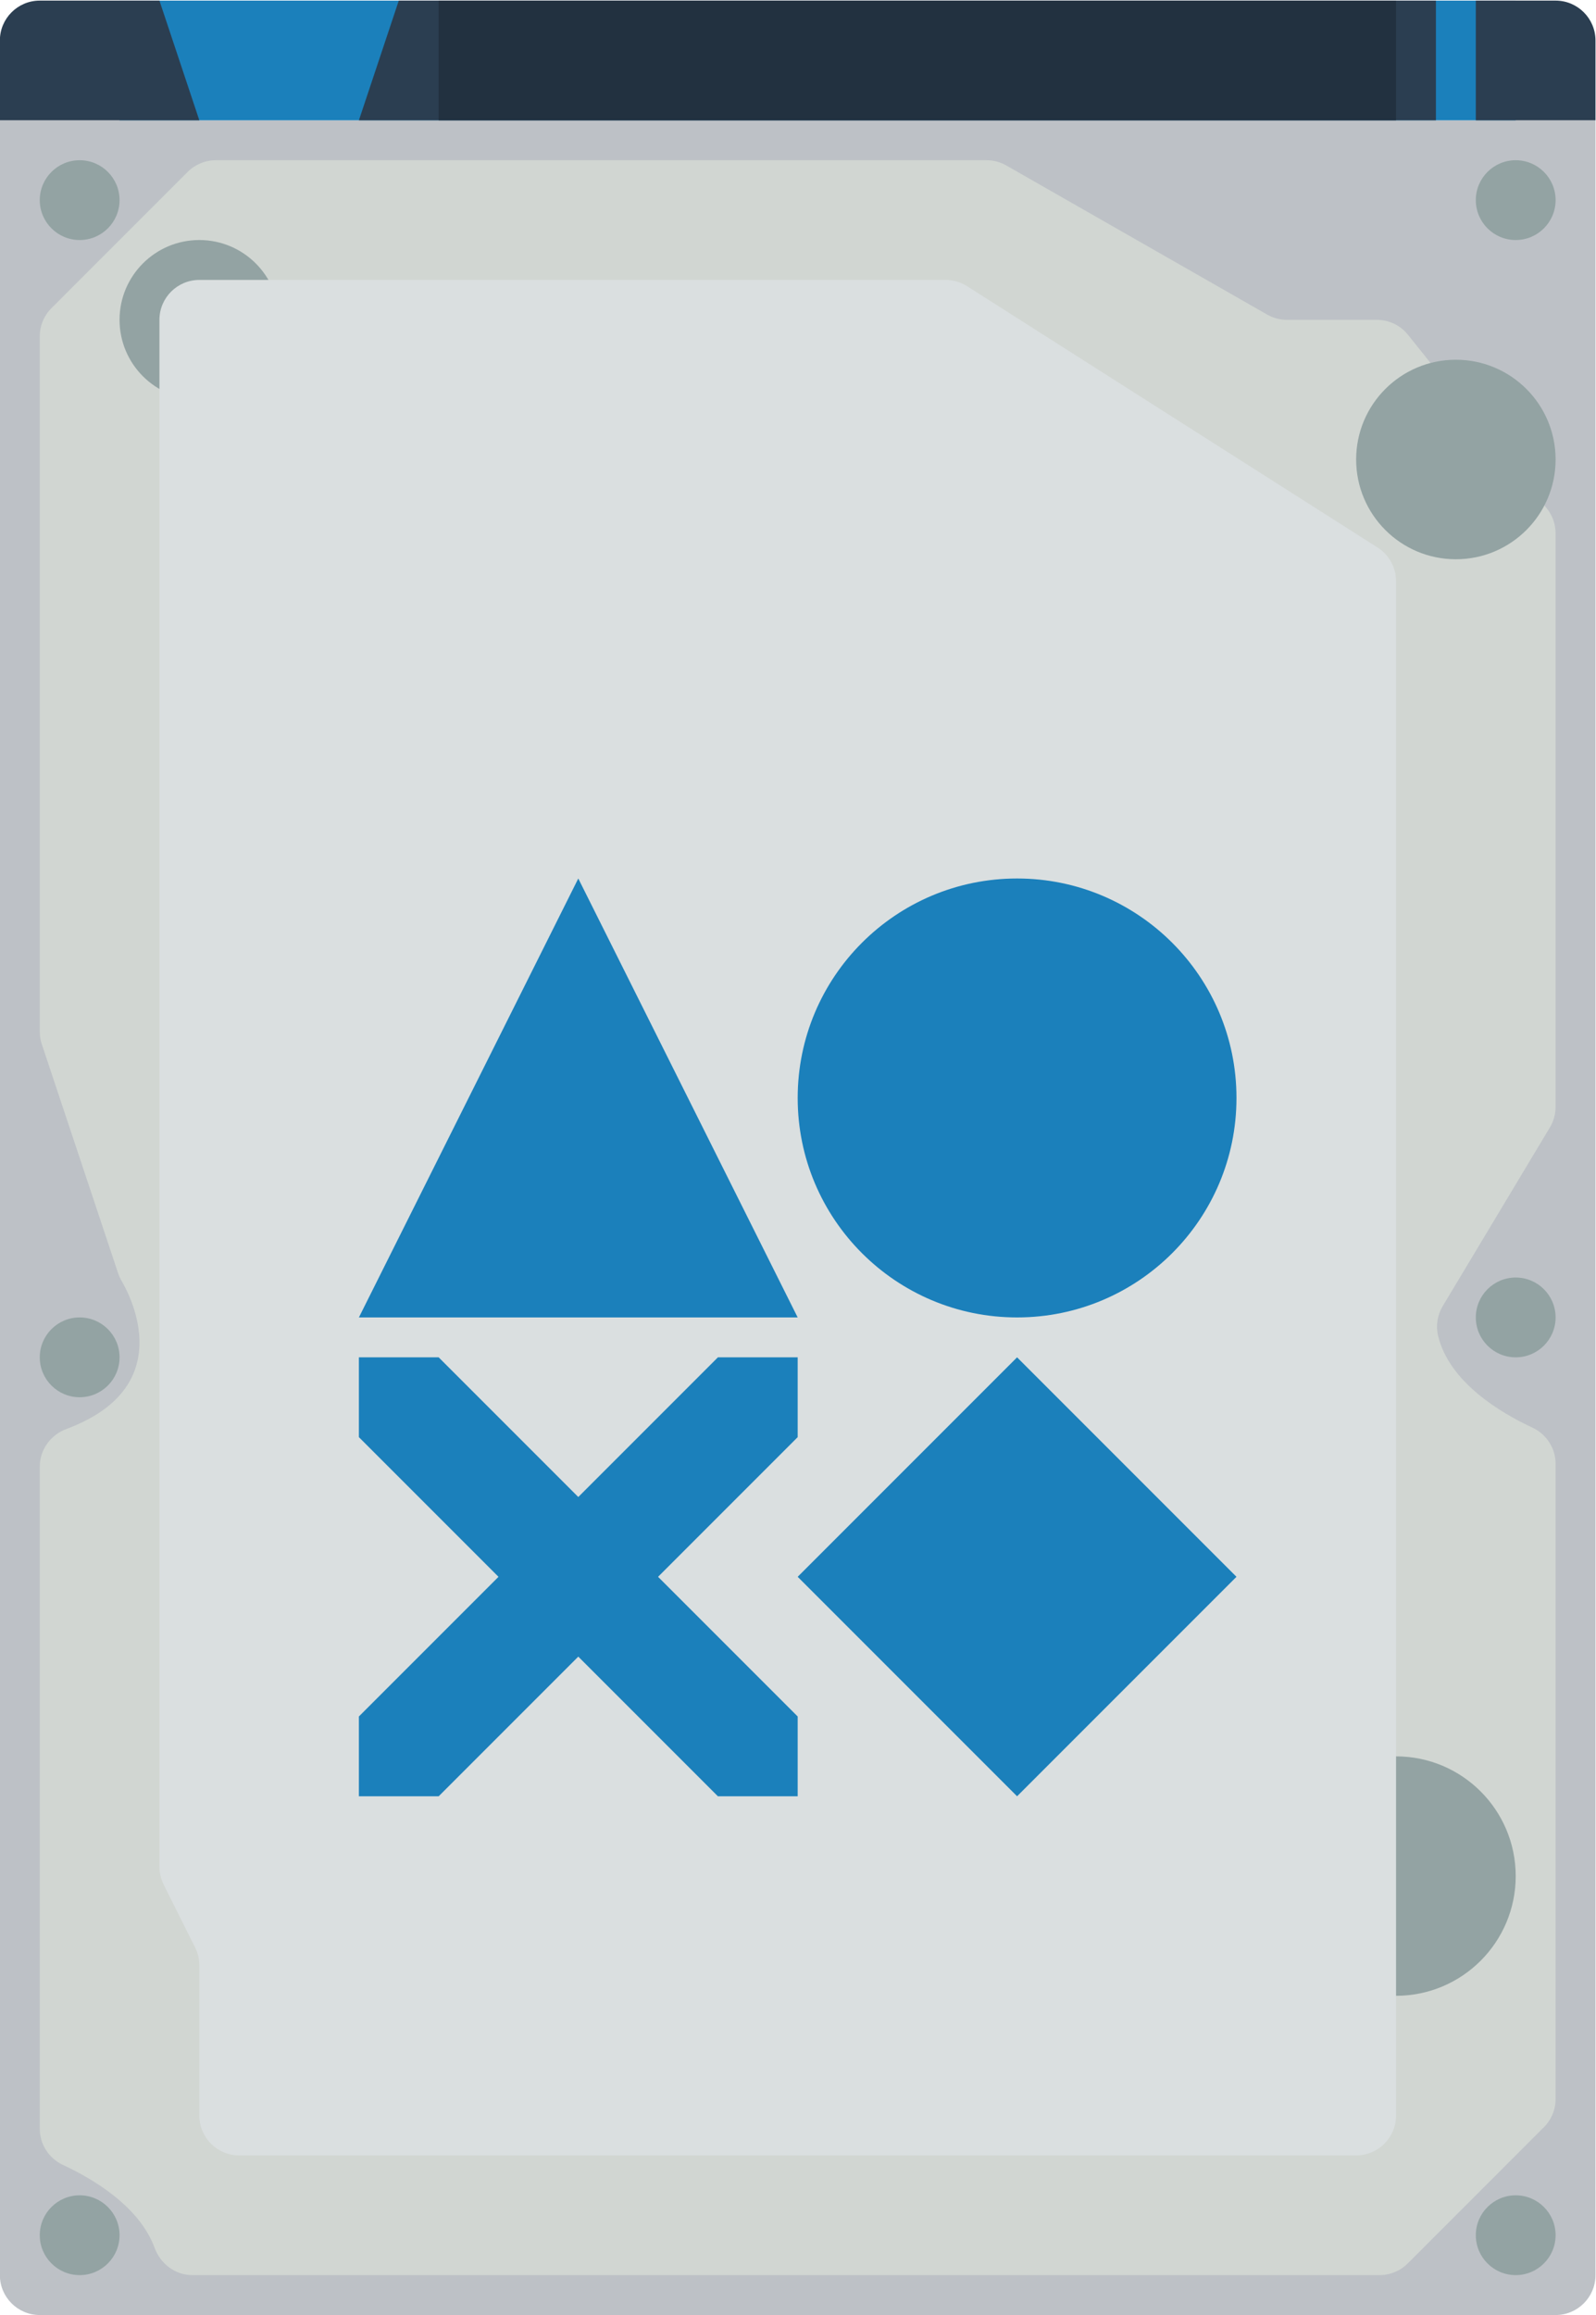 <svg height="309.333" viewBox="0 0 213.333 309.333" width="213.333" xmlns="http://www.w3.org/2000/svg" xmlns:xlink="http://www.w3.org/1999/xlink"><clipPath id="a"><path d="m0 256h256v-256h-256z"/></clipPath><g clip-path="url(#a)" transform="matrix(1.333 0 0 -1.333 -64 325.333)"><path d="m0 0h-152c-2.209 0-4 1.791-4 4v216h160v-216c0-2.209-1.791-4-4-4" fill="#bdc1c6" transform="translate(204 12)"/><path d="m200 232h-140v12h140z" fill="#1b80bb"/><path d="m0 0h-20v8c0 2.209 1.791 4 4 4h12z" fill="#2b3e51" transform="translate(68 232)"/><path d="m0 0h-108l4 12h104z" fill="#2b3e51" transform="translate(192 232)"/><path d="m0 0h-12v12h8c2.209 0 4-1.791 4-4z" fill="#2b3e51" transform="translate(208 232)"/><path d="m188 232h-96v12h96z" fill="#223140"/><g fill="#93a3a3"><path d="m0 0c0-2.209-1.791-4-4-4s-4 1.791-4 4 1.791 4 4 4 4-1.791 4-4" transform="translate(60 224)"/><path d="m0 0c0-2.209-1.791-4-4-4s-4 1.791-4 4 1.791 4 4 4 4-1.791 4-4" transform="translate(60 108)"/><path d="m0 0c0-2.209-1.791-4-4-4s-4 1.791-4 4 1.791 4 4 4 4-1.791 4-4" transform="translate(60 20)"/><path d="m0 0c0-2.209-1.791-4-4-4s-4 1.791-4 4 1.791 4 4 4 4-1.791 4-4" transform="translate(204 224)"/><path d="m0 0c0-2.209-1.791-4-4-4s-4 1.791-4 4 1.791 4 4 4 4-1.791 4-4" transform="translate(204 112)"/><path d="m0 0c0-2.209-1.791-4-4-4s-4 1.791-4 4 1.791 4 4 4 4-1.791 4-4" transform="translate(204 20)"/></g><path d="m0 0v-69.694c0-.43.069-.857.205-1.265l7.652-22.955c.087-.261.198-.508.337-.746 1.049-1.792 5.586-10.732-5.519-14.864-1.591-.592-2.675-2.075-2.675-3.773v-66.37c0-1.565.912-2.974 2.331-3.633 2.896-1.346 7.642-4.108 9.175-8.288.595-1.624 2.07-2.755 3.799-2.755h119.038c1.061 0 2.078.421 2.829 1.171l13.656 13.657c.751.75 1.172 1.768 1.172 2.829v63.666c0 1.565-.912 2.975-2.331 3.634-3.104 1.442-8.336 4.514-9.454 9.215-.241 1.011-.063 2.08.472 2.972l10.743 17.906c.373.621.57 1.333.57 2.058v57.489c0 .908-.309 1.789-.877 2.499l-13.922 17.403c-.759.949-1.908 1.501-3.124 1.501h-9.015c-.696 0-1.38.182-1.984.527l-26.156 14.946c-.604.345-1.288.527-1.984.527h-77.281c-1.061 0-2.078-.422-2.829-1.172l-13.656-13.657c-.751-.75-1.172-1.767-1.172-2.828" fill="#d1d6d2" transform="translate(52 210.343)"/><path d="m0 0c0-5.523-4.477-10-10-10s-10 4.477-10 10 4.477 10 10 10 10-4.477 10-10" fill="#93a3a3" transform="translate(204 198)"/><path d="m0 0c0-6.627-5.373-12-12-12s-12 5.373-12 12 5.373 12 12 12 12-5.373 12-12" fill="#93a3a3" transform="translate(200 56)"/><path d="m0 0c0-4.418-3.582-8-8-8s-8 3.582-8 8 3.582 8 8 8 8-3.582 8-8" fill="#93a3a3" transform="translate(76 212)"/><path d="m0 0h-74.835c-2.209 0-4-1.791-4-4v-155.056c0-.621.144-1.233.422-1.789l3.156-6.31c.277-.556.422-1.168.422-1.789v-15.056c0-2.209 1.791-4 4-4h112c2.209 0 4 1.791 4 4v153.804c0 1.368-.699 2.641-1.853 3.375l-41.164 26.196c-.642.408-1.387.625-2.148.625" fill="#dadfe0" transform="translate(142.835 216)"/><path d="m0 0h-44l22 44z" fill="#1b80bb" transform="translate(128 112)"/><path d="m0 0-22 22 22 22 22-22z" fill="#1b80bb" transform="translate(150 64)"/><path d="m0 0c0-12.15-9.85-22-22-22s-22 9.85-22 22 9.85 22 22 22 22-9.85 22-22" fill="#1b80bb" transform="translate(172 134)"/><path d="m0 0h-8l-14-14-14 14h-8v-8l14-14-14-14v-8h8l14 14 14-14h8v8l-14 14 14 14z" fill="#1b80bb" transform="translate(128 108)"/></g></svg>